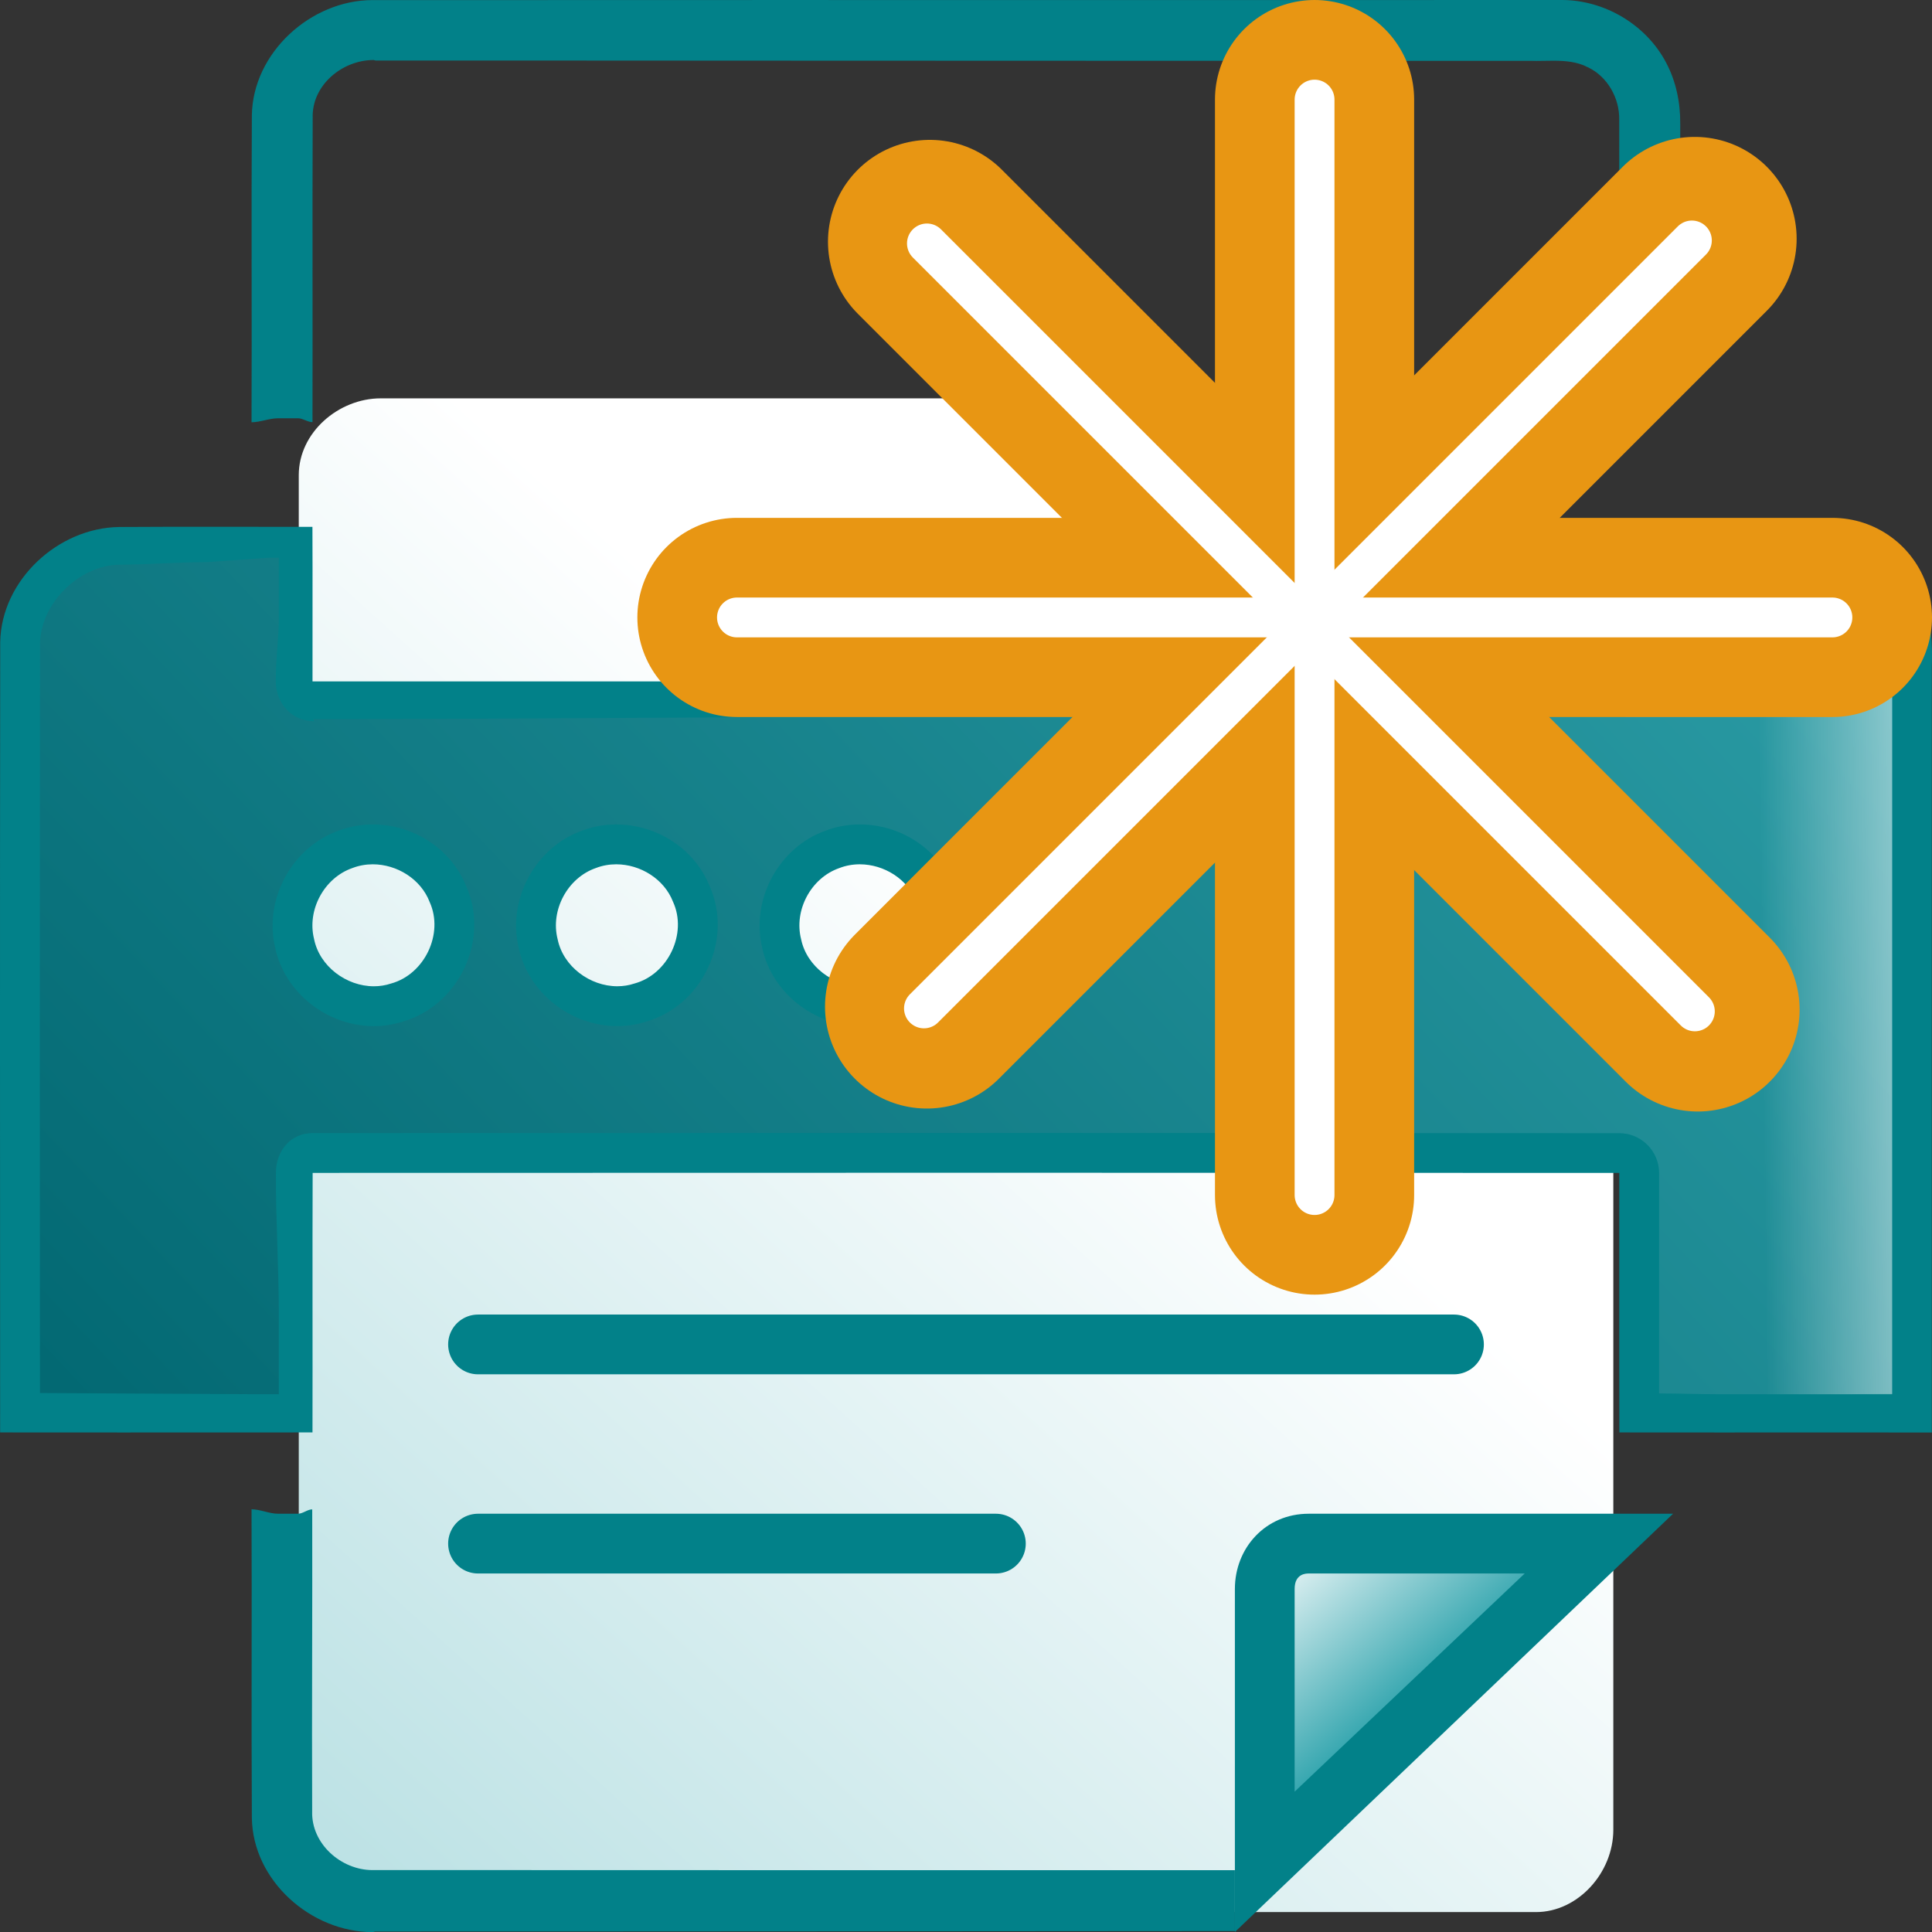 <?xml version="1.0" encoding="iso-8859-1"?>

<svg version="1.1" id="Capa_1" xmlns="http://www.w3.org/2000/svg" xmlns:xlink="http://www.w3.org/1999/xlink" x="0px" y="0px"
	 viewBox="0 0 97 97" style="enable-background:new 0 0 97 97;" xml:space="preserve">
<rect x="0" y="0" width="97" height="97" fill="#333333" stroke="none"/>
<g>
	
		<linearGradient id="SVGID_1_" gradientUnits="userSpaceOnUse" x1="-64.618" y1="150.606" x2="55.724" y2="16.953" gradientTransform="matrix(1 0 0 1 0 32.45)">
		<stop  offset="0" style="stop-color:#32A5AE"/>
		<stop  offset="1" style="stop-color:#FFFFFF"/>
	</linearGradient>
	<path style="fill-rule:evenodd;clip-rule:evenodd;fill:url(#SVGID_1_);" d="M19.115,20H59.4L81,41.942v49.927
		C81,94.022,79.227,96,77.117,96H19.115C17.006,96,15,94.022,15,91.869v-68.01C15,21.706,17.006,20,19.115,20z"/>
</g>
<g>
	<g>
		<linearGradient id="SVGID_2_" gradientUnits="userSpaceOnUse" x1="14.9" y1="82.346" x2="95.777" y2="5.962">
			<stop  offset="0" style="stop-color:#036973"/>
			<stop  offset="1" style="stop-color:#32A5AE"/>
		</linearGradient>
		<path style="fill:url(#SVGID_2_);" d="M82.152,70.919C82.147,68.646,82,66.374,82,64.102v-5.214c0-0.552-0.297-0.999-0.849-0.999
			c-10.441-0.007-20.809-0.009-31.25-0.009c-11.426,0-22.815,0.003-34.241,0.007c-0.55,0-0.979,0.445-0.981,0.996
			c-0.009,2.396,0.002,4.832,0.004,7.228c0.001,1.616,0.011,2.89,0.009,4.89H1v-1.313c0-12.954-0.008-24.309,0.008-37.455
			c0.05-2.502,2.382-4.742,4.99-4.774c1.465-0.008,2.938-0.011,4.41-0.011l4.282,0.004c0.003,1.281,0.001,6.763,0.001,6.763
			c0.001,0.552,0.449,0.999,1.001,0.999L81.15,35.21c0.552,0,0.85-0.447,0.85-0.999v-3.188c0-1.162,0.147-2.28,0.151-3.572
			c1.2-0.002,2.475-0.003,3.677-0.003l5.326,0.005c1.907,0.036,3.755,1.296,4.441,3.066C95.981,31.424,96,32.463,96,33.456v1.946
			c0,12.333-0.083,23.107-0.079,35.52L82.152,70.919z M18.714,42.394c-0.476,0-0.938,0.084-1.372,0.251
			c-1.877,0.643-3.035,2.773-2.545,4.736c0.352,1.768,2.064,3.137,3.974,3.137l0,0c0.41,0,0.811-0.065,1.192-0.194
			c1.034-0.284,1.948-1.077,2.455-2.159c0.502-1.072,0.526-2.271,0.066-3.288C21.934,43.438,20.375,42.394,18.714,42.394z
			 M30.938,42.394c-0.477,0-0.939,0.084-1.374,0.251c-1.885,0.646-3.039,2.784-2.538,4.753c0.355,1.758,2.064,3.119,3.965,3.119
			c0,0,0,0,0,0c0.405,0,0.802-0.064,1.179-0.19c1.039-0.279,1.959-1.073,2.469-2.161c0.506-1.078,0.528-2.282,0.061-3.302
			C34.15,43.432,32.593,42.394,30.938,42.394z M43.165,42.394c-0.484,0-0.953,0.087-1.393,0.259c-1.874,0.651-3.02,2.787-2.52,4.748
			c0.358,1.756,2.069,3.115,3.968,3.116l0,0c0.411,0,0.813-0.066,1.195-0.195c1.032-0.284,1.945-1.076,2.451-2.156
			c0.501-1.07,0.527-2.266,0.069-3.281C46.39,43.441,44.83,42.394,43.165,42.394z"/>
		<path style="fill:#028189;" d="M10.389,28.223L13.519,28H14c0,1,0,2.172,0,3.024c0,0.988-0.156,2.008-0.154,3.191
			c0.002,1.104,0.819,1.997,1.923,1.997l-0.038-0.105C25.113,36.105,34.459,36,43.841,36h18.729H81.3
			c1.103,0,1.849-0.788,1.85-1.892C83.152,32.924,83,32.01,83,31.022c0-0.852,0-1.68,0-2.572c1-0.001,1.885-0.002,2.753-0.002
			c1.762,0,3.598,0.002,5.327,0.005c1.505,0.028,3.023,1.049,3.559,2.428c0.008,0.021,0.04,0.042,0.049,0.063
			C94.985,31.641,95,32.549,95,33.427c0,0.019,0,0.039,0,0.058v1.943c0,11.989-0.008,22.549-0.005,34.534L92.934,70h-3.328h-3.328
			c-0.993,0-1.986-0.04-2.978-0.04c-0.003-1.939-0.001-3.897,0-5.835c0.001-1.739,0.002-3.488,0-5.228
			c-0.001-1.103-0.895-2.002-1.999-2.003c-10.441-0.007-20.884-0.012-31.326-0.012c-11.427,0-22.852,0.002-34.278,0.006
			c-1.101,0-1.841,0.891-1.845,1.992C13.843,61.266,14,63.651,14,66.037C14,67.331,14,69,14,70h-0.902l-6.941-0.038
			c-1.384,0-2.768-0.021-4.151-0.022C2,56.89,1.995,45.468,2.01,32.282c0.039-1.97,1.946-3.905,3.988-3.931
			C7.461,28.343,8.926,28.223,10.389,28.223 M29.24,41.699c-2.363,0.832-3.786,3.462-3.194,5.899
			c0.479,2.238,2.597,3.919,4.946,3.919c0.494,0,0.978-0.075,1.441-0.223c1.354-0.385,2.487-1.367,3.113-2.703
			c0.622-1.326,0.653-2.812,0.089-4.088c-0.747-1.862-2.627-3.109-4.697-3.109C30.351,41.393,29.779,41.496,29.24,41.699
			 M41.444,41.708c-2.351,0.839-3.765,3.466-3.172,5.893c0.482,2.235,2.601,3.915,4.948,3.915c0.501,0,0.993-0.077,1.463-0.23
			c1.343-0.389,2.467-1.369,3.089-2.695c0.617-1.315,0.653-2.792,0.1-4.062c-0.741-1.878-2.624-3.136-4.706-3.136
			C42.569,41.394,41.99,41.5,41.444,41.708 M17.017,41.699c-2.354,0.828-3.78,3.449-3.202,5.878c0.473,2.25,2.594,3.941,4.955,3.941
			c0.5,0,0.991-0.077,1.459-0.229c1.345-0.389,2.47-1.371,3.093-2.7c0.618-1.318,0.652-2.798,0.096-4.069
			c-0.743-1.872-2.625-3.126-4.704-3.126C18.127,41.394,17.556,41.497,17.017,41.699 M10.389,26.448
			c-1.467,0-2.935,0.002-4.403,0.011c-3.069,0.039-5.915,2.661-5.976,5.774C-0.006,46.127,0,58.021,0.006,71.918
			c2.05,0.002,4.1,0.003,6.151,0.003c3.178,0,6.356-0.002,9.532-0.003c0.01-4.344-0.008-8.687,0.008-13.031
			c11.426-0.004,22.851-0.007,34.277-0.007c10.441,0,20.884,0.003,31.325,0.009c0.004,4.344-0.008,8.685,0.004,13.029
			c1.658,0.003,3.316,0.003,4.974,0.003c2.219,0,4.437-0.001,6.656-0.001c1.352,0,2.705,0,4.057,0.002
			c-0.004-13.479-0.002-24.958,0-38.437c0.033-1.123-0.002-2.28-0.45-3.327c-0.837-2.158-3.042-3.661-5.349-3.704
			c-1.764-0.003-3.527-0.005-5.29-0.005c-1.533,0-3.065,0.002-4.598,0.005c-0.012,2.919,0,4.837-0.004,7.756
			c-12.487,0-24.971-0.001-37.459-0.001c-9.382,0-18.767,0.001-28.15,0.003c-0.004-2.919,0.008-4.841-0.004-7.76
			C13.921,26.451,12.155,26.448,10.389,26.448L10.389,26.448z M30.992,49.517c-1.37,0-2.717-0.99-2.996-2.365
			c-0.371-1.459,0.503-3.084,1.927-3.573c0.328-0.126,0.672-0.185,1.015-0.185c1.208,0,2.408,0.733,2.854,1.886
			c0.729,1.593-0.253,3.643-1.938,4.099C31.573,49.473,31.282,49.517,30.992,49.517L30.992,49.517z M18.77,49.518
			c-1.376,0-2.728-0.996-3.003-2.378c-0.363-1.457,0.513-3.074,1.934-3.561c0.327-0.125,0.671-0.185,1.014-0.185
			c1.211,0,2.415,0.737,2.858,1.896c0.719,1.589-0.257,3.624-1.93,4.087C19.357,49.473,19.063,49.518,18.77,49.518L18.77,49.518z
			 M43.22,49.517c-1.37,0-2.717-0.987-2.999-2.363c-0.371-1.455,0.497-3.076,1.915-3.569c0.332-0.13,0.681-0.191,1.029-0.191
			c1.212,0,2.417,0.739,2.858,1.902c0.715,1.587-0.259,3.616-1.93,4.079C43.809,49.472,43.514,49.517,43.22,49.517L43.22,49.517z"/>
	</g>
</g>
<g>
	<linearGradient id="SVGID_3_" gradientUnits="userSpaceOnUse" x1="13.632" y1="10.478" x2="83.361" y2="10.478">
		<stop  offset="0" style="stop-color:#036973"/>
		<stop  offset="1" style="stop-color:#32A5AE"/>
	</linearGradient>
	<path style="fill:url(#SVGID_3_);" d="M13.632,20c0.006-2,0.004-4.012,0.002-6.116c-0.002-2.76-0.005-5.421,0.011-8.18
		c0.035-2.507,2.448-4.749,5.063-4.749l59.645,0.021c1.846,0,3.594,1.061,4.414,2.621c0.396,0.746,0.601,1.647,0.594,2.599
		c-0.007,2.631-0.005,3.377-0.004,4.19c0.001,0.64,0.002,1.323,0,3.005c-0.353,0-0.705,0.002-1.057,0.004l-0.004-7.38
		c0.031-1.489-0.832-2.921-2.148-3.543c-0.712-0.37-1.493-0.451-2.159-0.451L76.944,2H40.199C33.083,2,18.85,2.035,18.848,2.035
		c-1.197,0-2.278,0.482-3.066,1.295C15.053,4.083,14.668,5.05,14.7,6.039c-0.011,2.789-0.01,5.42-0.008,8.245
		c0.001,1.97,0.002,3.716,0,5.716C14.691,20,13.744,20,13.632,20z"/>
	<path style="fill:#028189;" d="M78.414,0c-0.021,0-0.042,0-0.063,0c-4.953,0.002-9.907,0.003-14.86,0.003
		c-8.272,0-16.541-0.002-24.813-0.002c-6.608,0-13.219,0.001-19.827,0.005c-0.048-0.001-0.096-0.002-0.144-0.002
		c-3.099,0-6.018,2.64-6.062,5.792c-0.031,5.199,0.006,10.204-0.016,15.405C13.074,21.197,13.519,21,13.964,21
		c0.334,0,0.668,0,1.002,0c0.241,0,0.482,0.196,0.723,0.195c0.012-5.126-0.01-10.153,0.01-15.279
		c-0.052-1.632,1.479-2.903,3.057-2.903c0.033,0,0.066,0.025,0.099,0.026c7.152-0.005,14.303,0.007,21.455,0.007
		c7.812,0,15.625,0.008,23.438,0.008c4.391,0,8.784,0.003,13.175,0.001c0.066,0.001,0.133,0.004,0.2,0.004
		c0.286,0,0.576-0.01,0.865-0.01c0.598,0,1.192,0.046,1.733,0.327c0.992,0.469,1.597,1.557,1.575,2.641
		c0.008,5.128,0,3.258,0.004,8.386c1.017-0.008,2.035-0.01,3.054-0.01c0.01-5.061-0.006-3.121,0.006-8.182
		c0.008-1.059-0.21-2.127-0.709-3.066C82.65,1.239,80.56,0,78.414,0L78.414,0z"/>
</g>
<g>
	
		<linearGradient id="SVGID_4_" gradientUnits="userSpaceOnUse" x1="71.329" y1="12.325" x2="64.478" y2="20.206" gradientTransform="matrix(1 0 0 -1 0 97.134)">
		<stop  offset="0" style="stop-color:#32A5AE"/>
		<stop  offset="1" style="stop-color:#FFFFFF"/>
	</linearGradient>
	<path style="fill-rule:evenodd;clip-rule:evenodd;fill:url(#SVGID_4_);" d="M64,79.776C64,78.65,64.302,78,65.708,78h14.567
		L64,93.478V79.776z"/>
	<path style="fill:#028189;" d="M76.552,79L65,89.954V79.776C65,79.013,65.562,79,65.708,79H77 M84,76h0.005H84z M84,76H65.708
		C63.53,76,62,77.725,62,79.776V97L84,76L84,76z"/>
</g>
<line style="fill-rule:evenodd;clip-rule:evenodd;fill:none;stroke:#028189;stroke-width:3;stroke-linecap:round;stroke-linejoin:round;stroke-miterlimit:22.926;" x1="24" y1="77.5" x2="50" y2="77.5"/>
<g>
	<linearGradient id="SVGID_5_" gradientUnits="userSpaceOnUse" x1="13.632" y1="86.5" x2="61" y2="86.5">
		<stop  offset="0" style="stop-color:#036973"/>
		<stop  offset="1" style="stop-color:#32A5AE"/>
	</linearGradient>
	<path style="fill:url(#SVGID_5_);" d="M18.708,95.974c-2.615,0-5.028-2.302-5.063-4.817c-0.016-2.751-0.013-5.298-0.011-8.057
		C13.637,80.995,13.639,79,13.632,77c0.112,0,1.059,0,1.059,0c0.003,2,0.002,3.722,0,5.693c-0.002,2.823-0.003,5.538,0.007,8.361
		c-0.031,0.954,0.354,1.858,1.083,2.611c0.789,0.814,1.873,1.255,2.973,1.255l0.136,0.035C26.116,94.961,33.376,95,40.636,95H61v1
		H39.487C32.61,96,18.708,95.974,18.708,95.974z"/>
	<path style="fill:#028189;" d="M12.629,75.776c0.022,5.201-0.014,10.293,0.016,15.492c0.044,3.152,2.963,5.737,6.062,5.737
		c0.048,0,0.096-0.028,0.144-0.029c7.363,0.005,14.518-0.008,21.881-0.008c7.159,0,14.268-0.015,21.268-0.015v-3.058
		c-7,0-14.071,0.001-21.21,0.001c-7.381,0-14.657-0.001-22.039-0.006c-0.033,0.001-0.014,0.002-0.047,0.002
		c-1.577,0-3.083-1.32-3.031-2.952c-0.02-5.126,0.015-10.033,0.003-15.159C15.435,75.781,15.206,76,14.965,76
		c-0.334,0-0.669,0-1.003,0C13.517,76,13.073,75.78,12.629,75.776L12.629,75.776z"/>
</g>
<line style="fill-rule:evenodd;clip-rule:evenodd;fill:none;stroke:#028189;stroke-width:3;stroke-linecap:round;stroke-linejoin:round;stroke-miterlimit:22.926;" x1="24" y1="67.5" x2="73" y2="67.5"/>
<linearGradient id="SVGID_6_" gradientUnits="userSpaceOnUse" x1="103.856" y1="29.044" x2="103.856" y2="29.044">
	<stop  offset="0" style="stop-color:#036973"/>
	<stop  offset="1" style="stop-color:#32A5AE"/>
</linearGradient>
<path style="fill:url(#SVGID_6_);stroke:#028189;stroke-width:2;stroke-linecap:round;stroke-linejoin:round;stroke-miterlimit:22.926;" d="
	M103.856,29.044"/>
<linearGradient id="SVGID_7_" gradientUnits="userSpaceOnUse" x1="84.117" y1="48.558" x2="99.746" y2="48.371">
	<stop  offset="0.276" style="stop-color:#FFFFFF;stop-opacity:0"/>
	<stop  offset="1" style="stop-color:#FFFFFF;stop-opacity:0.75"/>
</linearGradient>
<path style="fill:url(#SVGID_7_);" d="M95,70H83V27h8.233C93.313,27,95,28.821,95,30.902V70z"/>
<g>
	
		<radialGradient id="SVGID_8_" cx="889.107" cy="-93.069" r="132.974" gradientTransform="matrix(0.146 0 0 0.146 -64.019 46.11)" gradientUnits="userSpaceOnUse">
		<stop  offset="0.68" style="stop-color:#F9BD72"/>
		<stop  offset="0.814" style="stop-color:#F9BE74"/>
		<stop  offset="0.863" style="stop-color:#F9C17B"/>
		<stop  offset="0.897" style="stop-color:#FAC786"/>
		<stop  offset="0.925" style="stop-color:#FBCE97"/>
		<stop  offset="0.949" style="stop-color:#FCD9AD"/>
		<stop  offset="0.97" style="stop-color:#FDE6C9"/>
		<stop  offset="0.989" style="stop-color:#FEF4E8"/>
		<stop  offset="1" style="stop-color:#FFFFFF"/>
	</radialGradient>
	
		<line style="fill:url(#SVGID_8_);stroke:#E89613;stroke-width:10;stroke-linecap:round;stroke-linejoin:round;stroke-miterlimit:10;" x1="66" y1="5" x2="66" y2="60"/>
	
		<radialGradient id="SVGID_9_" cx="888.843" cy="-100.495" r="131.826" gradientTransform="matrix(0.146 0 0 0.146 -64.019 46.11)" gradientUnits="userSpaceOnUse">
		<stop  offset="0.68" style="stop-color:#F9BD72"/>
		<stop  offset="0.814" style="stop-color:#F9BE74"/>
		<stop  offset="0.863" style="stop-color:#F9C17B"/>
		<stop  offset="0.897" style="stop-color:#FAC786"/>
		<stop  offset="0.925" style="stop-color:#FBCE97"/>
		<stop  offset="0.949" style="stop-color:#FCD9AD"/>
		<stop  offset="0.97" style="stop-color:#FDE6C9"/>
		<stop  offset="0.989" style="stop-color:#FEF4E8"/>
		<stop  offset="1" style="stop-color:#FFFFFF"/>
	</radialGradient>
	
		<line style="fill:url(#SVGID_9_);stroke:#E89613;stroke-width:10.227;stroke-linecap:round;stroke-linejoin:round;stroke-miterlimit:10;" x1="46.684" y1="12.136" x2="85.239" y2="50.692"/>
	
		<radialGradient id="SVGID_10_" cx="887.825" cy="-101.513" r="131.826" gradientTransform="matrix(0.146 0 0 0.146 -64.019 46.11)" gradientUnits="userSpaceOnUse">
		<stop  offset="0.68" style="stop-color:#F9BD72"/>
		<stop  offset="0.814" style="stop-color:#F9BE74"/>
		<stop  offset="0.863" style="stop-color:#F9C17B"/>
		<stop  offset="0.897" style="stop-color:#FAC786"/>
		<stop  offset="0.925" style="stop-color:#FBCE97"/>
		<stop  offset="0.949" style="stop-color:#FCD9AD"/>
		<stop  offset="0.97" style="stop-color:#FDE6C9"/>
		<stop  offset="0.989" style="stop-color:#FEF4E8"/>
		<stop  offset="1" style="stop-color:#FFFFFF"/>
	</radialGradient>
	
		<line style="fill:url(#SVGID_10_);stroke:#E89613;stroke-width:10.227;stroke-linecap:round;stroke-linejoin:round;stroke-miterlimit:10;" x1="46.535" y1="50.543" x2="85.09" y2="11.987"/>
	
		<radialGradient id="SVGID_11_" cx="878.849" cy="-103.326" r="132.973" gradientTransform="matrix(0.146 0 0 0.146 -64.019 46.11)" gradientUnits="userSpaceOnUse">
		<stop  offset="0.68" style="stop-color:#F9BD72"/>
		<stop  offset="0.814" style="stop-color:#F9BE74"/>
		<stop  offset="0.863" style="stop-color:#F9C17B"/>
		<stop  offset="0.897" style="stop-color:#FAC786"/>
		<stop  offset="0.925" style="stop-color:#FBCE97"/>
		<stop  offset="0.949" style="stop-color:#FCD9AD"/>
		<stop  offset="0.97" style="stop-color:#FDE6C9"/>
		<stop  offset="0.989" style="stop-color:#FEF4E8"/>
		<stop  offset="1" style="stop-color:#FFFFFF"/>
	</radialGradient>
	
		<line style="fill:url(#SVGID_11_);stroke:#E89613;stroke-width:10;stroke-linecap:round;stroke-linejoin:round;stroke-miterlimit:10;" x1="37" y1="31" x2="92" y2="31"/>
	
		<line style="fill:none;stroke:#FFFFFF;stroke-width:2;stroke-linecap:round;stroke-linejoin:round;stroke-miterlimit:10;" x1="66" y1="5" x2="66" y2="60"/>
	
		<line style="fill:none;stroke:#FFFFFF;stroke-width:2;stroke-linecap:round;stroke-linejoin:round;stroke-miterlimit:10;" x1="46.538" y1="12.222" x2="85.094" y2="50.778"/>
	
		<line style="fill:none;stroke:#FFFFFF;stroke-width:2;stroke-linecap:round;stroke-linejoin:round;stroke-miterlimit:10;" x1="46.389" y1="50.629" x2="84.945" y2="12.073"/>
	
		<line style="fill:none;stroke:#FFFFFF;stroke-width:2;stroke-linecap:round;stroke-linejoin:round;stroke-miterlimit:10;" x1="37" y1="31" x2="92" y2="31"/>
</g>
</svg>
